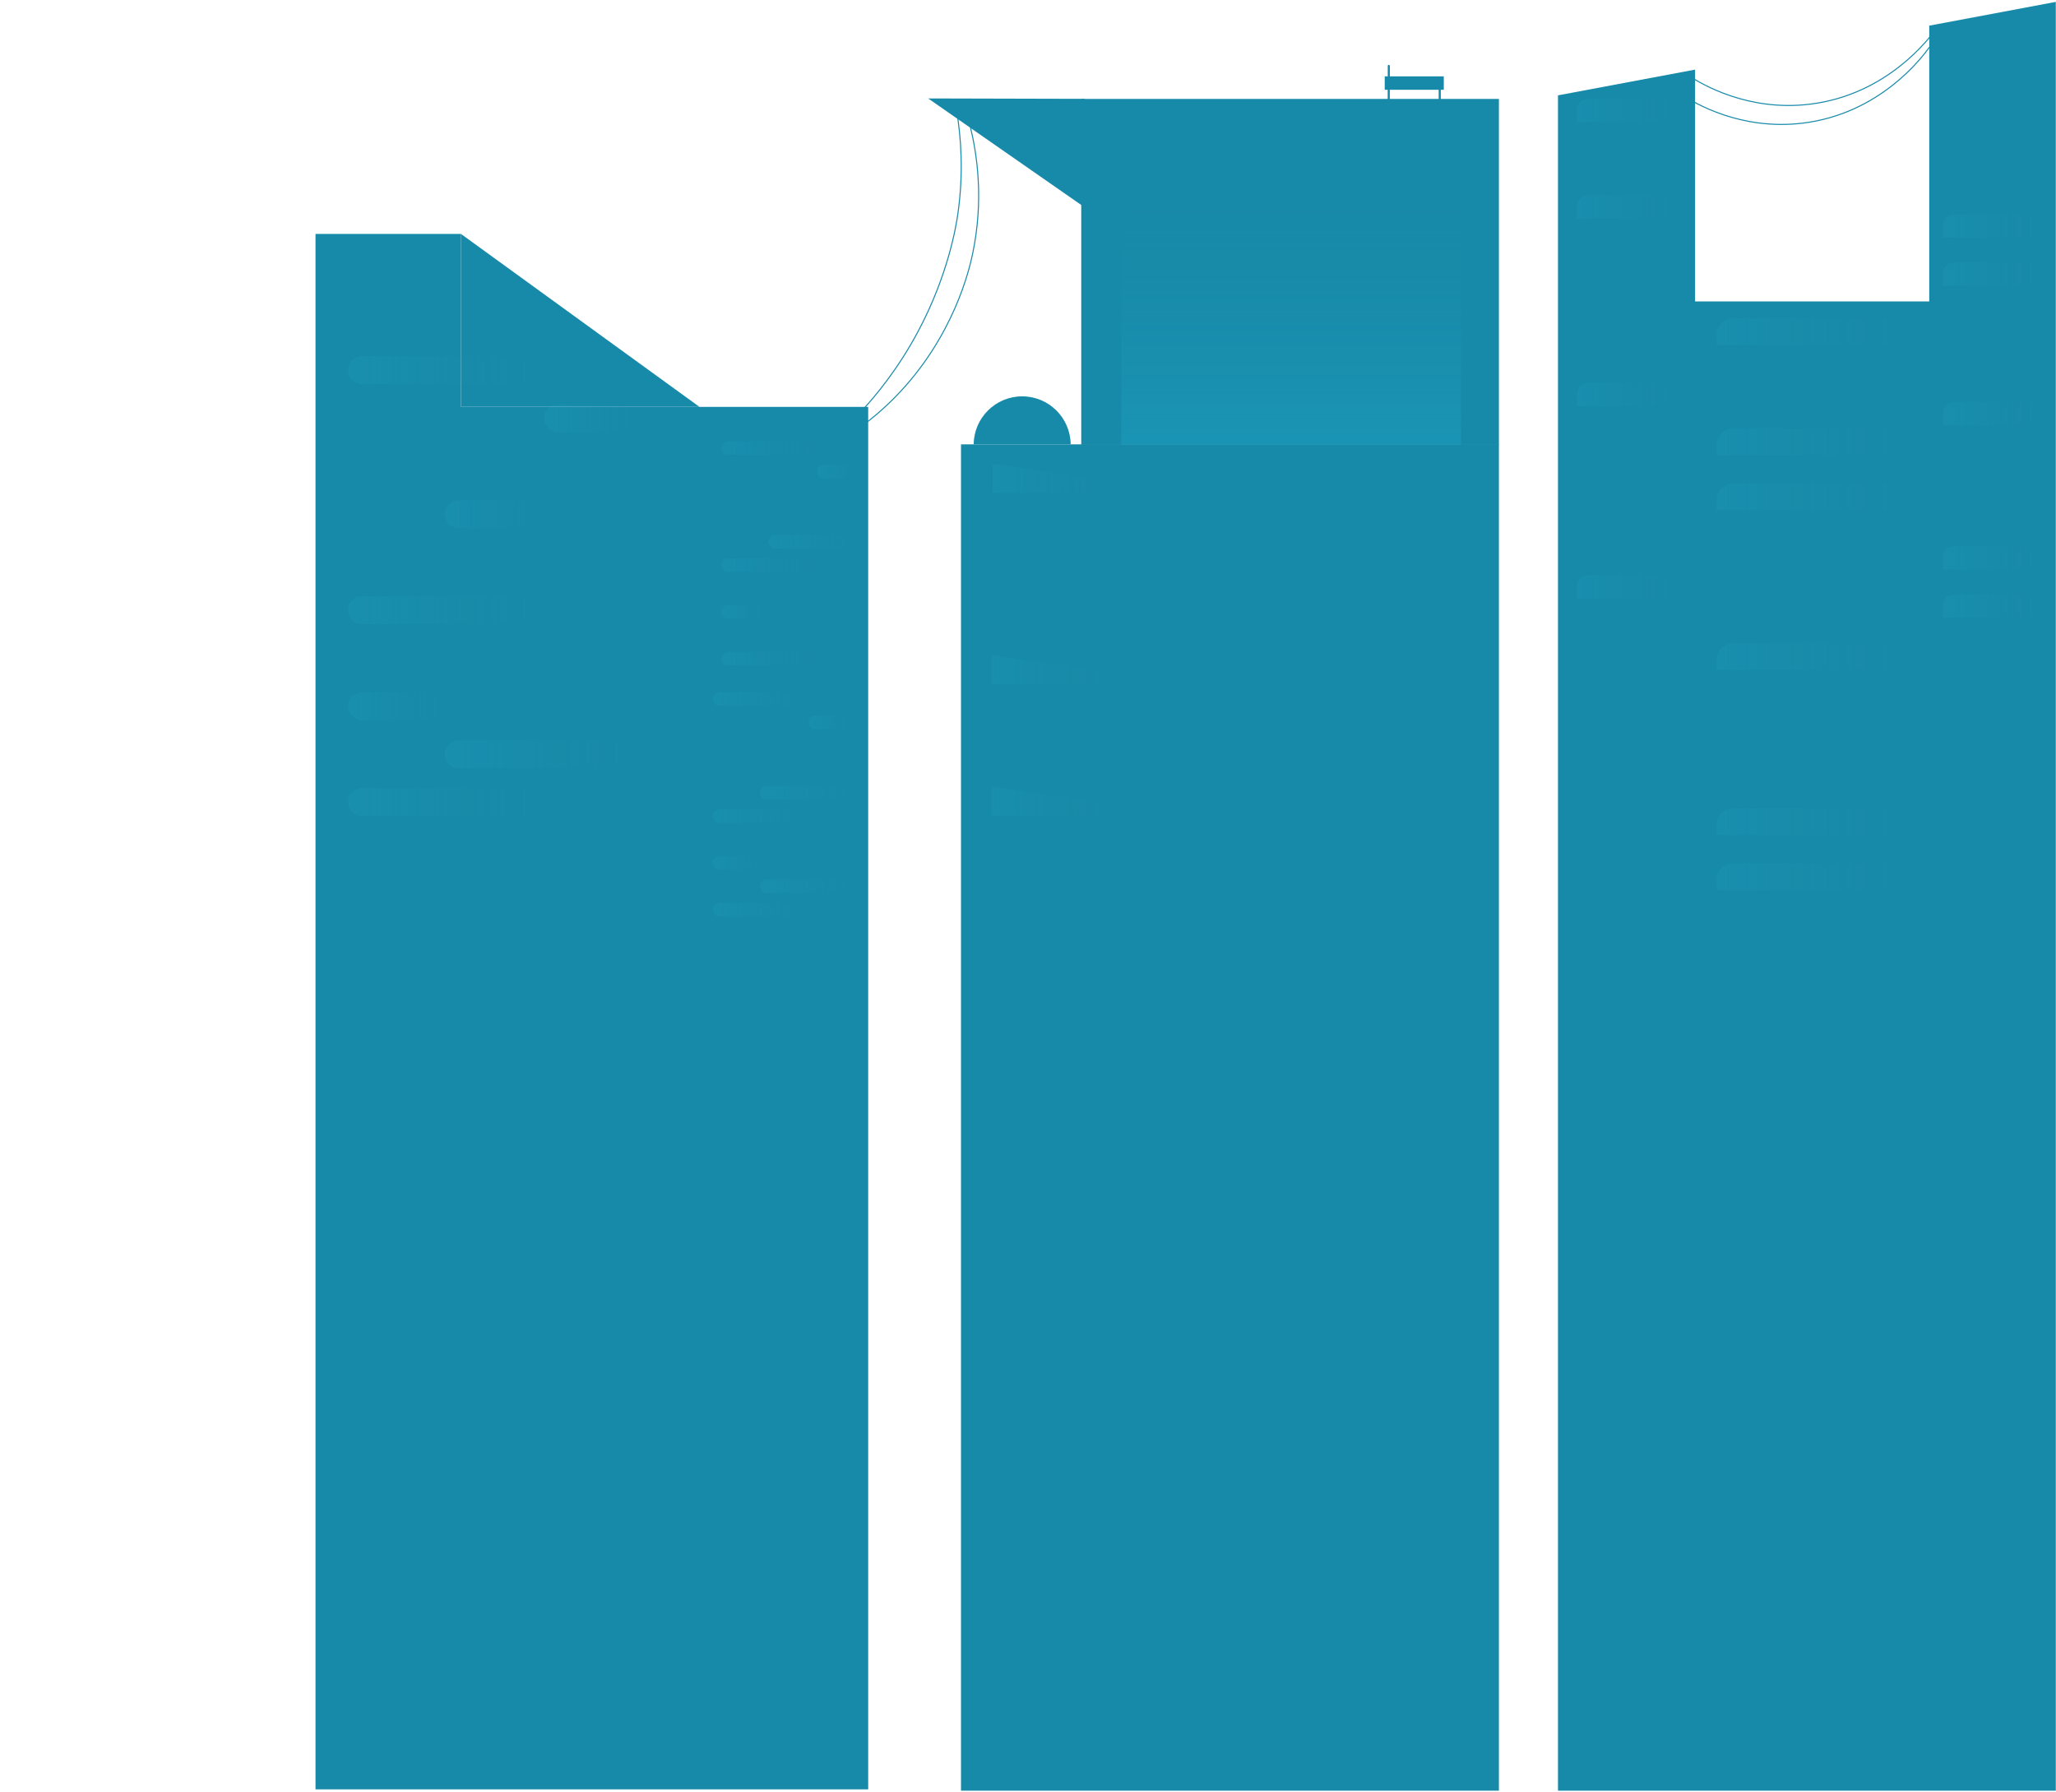 <svg width="731" height="637" viewBox="-112 0 731 637" fill="none" xmlns="http://www.w3.org/2000/svg">
<path d="M192.93 147.67C199.64 140.58 207.48 130.8 214.31 118.05C225.32 97.48 228.03 79.74 228.56 76.05C230.64 61.51 229.69 48.96 228.18 39.67" stroke="#188AA9" stroke-width="0.37" stroke-miterlimit="10"/>
<path d="M194.05 151.79C197.35 149.35 201.79 145.77 206.52 140.92C227.12 119.79 232.67 95.67 233.8 90.29C237.88 70.95 235.32 54.69 233.05 45.29" stroke="#188AA9" stroke-width="0.37" stroke-miterlimit="10"/>
<path d="M573.93 9.12V107.17H490.68V24.75L441.93 33.9V636.67H618.93V0.67L573.93 9.12Z" fill="#188AA9"/>
<g opacity="0.14">
<path opacity="0.6" d="M452.69 35.17H479.91C482.13 35.17 483.92 36.97 483.92 39.18V43.44H448.67V39.18C448.67 36.96 450.47 35.17 452.68 35.17H452.69Z" fill="url(#paint0_linear_893_27)"/>
<path opacity="0.6" d="M452.69 69.37H479.91C482.13 69.37 483.92 71.17 483.92 73.38V77.64H448.67V73.38C448.67 71.16 450.47 69.37 452.68 69.37H452.69Z" fill="url(#paint1_linear_893_27)"/>
<path opacity="0.6" d="M452.69 136.11H479.91C482.13 136.11 483.92 137.91 483.92 140.12V144.38H448.67V140.12C448.67 137.9 450.47 136.11 452.68 136.11H452.69Z" fill="url(#paint2_linear_893_27)"/>
<path opacity="0.6" d="M452.69 204.51H479.91C482.13 204.51 483.92 206.31 483.92 208.52V212.78H448.67V208.52C448.67 206.3 450.47 204.51 452.68 204.51H452.69Z" fill="url(#paint3_linear_893_27)"/>
</g>
<g opacity="0.14">
<path opacity="0.6" d="M582.78 76.2H610C612.22 76.2 614.01 78 614.01 80.21V84.47H578.76V80.21C578.76 77.99 580.56 76.2 582.77 76.2H582.78Z" fill="url(#paint4_linear_893_27)"/>
<path opacity="0.6" d="M582.78 93.3H610C612.22 93.3 614.01 95.1 614.01 97.31V101.57H578.76V97.31C578.76 95.09 580.56 93.3 582.77 93.3H582.78Z" fill="url(#paint5_linear_893_27)"/>
<path opacity="0.6" d="M582.78 142.95H610C612.22 142.95 614.01 144.75 614.01 146.96V151.22H578.76V146.96C578.76 144.74 580.56 142.95 582.77 142.95H582.78Z" fill="url(#paint6_linear_893_27)"/>
<path opacity="0.6" d="M582.78 194.25H610C612.22 194.25 614.01 196.05 614.01 198.26V202.52H578.76V198.26C578.76 196.04 580.56 194.25 582.77 194.25H582.78Z" fill="url(#paint7_linear_893_27)"/>
<path opacity="0.6" d="M582.78 211.35H610C612.22 211.35 614.01 213.15 614.01 215.36V219.62H578.76V215.36C578.76 213.14 580.56 211.35 582.77 211.35H582.78Z" fill="url(#paint8_linear_893_27)"/>
</g>
<g opacity="0.14">
<path opacity="0.6" d="M504.249 113.17H559.529C562.799 113.17 565.459 115.83 565.459 119.1V122.64H498.319V119.1C498.319 115.83 500.979 113.17 504.249 113.17Z" fill="url(#paint9_linear_893_27)"/>
<path opacity="0.6" d="M504.249 152.31H559.529C562.799 152.31 565.459 154.97 565.459 158.24V161.78H498.319V158.24C498.319 154.97 500.979 152.31 504.249 152.31Z" fill="url(#paint10_linear_893_27)"/>
<path opacity="0.6" d="M504.249 171.88H559.529C562.799 171.88 565.459 174.54 565.459 177.81V181.35H498.319V177.81C498.319 174.54 500.979 171.88 504.249 171.88Z" fill="url(#paint11_linear_893_27)"/>
<path opacity="0.6" d="M504.249 228.7H559.529C562.799 228.7 565.459 231.36 565.459 234.63V238.17H498.319V234.63C498.319 231.36 500.979 228.7 504.249 228.7Z" fill="url(#paint12_linear_893_27)"/>
<path opacity="0.6" d="M504.249 287.41H559.529C562.799 287.41 565.459 290.07 565.459 293.34V296.88H498.319V293.34C498.319 290.07 500.979 287.41 504.249 287.41Z" fill="url(#paint13_linear_893_27)"/>
<path opacity="0.6" d="M504.249 306.98H559.529C562.799 306.98 565.459 309.64 565.459 312.91V316.45H498.319V312.91C498.319 309.64 500.979 306.98 504.249 306.98Z" fill="url(#paint14_linear_893_27)"/>
</g>
<path d="M488.43 26.92C493.03 29.91 509.44 39.74 531.55 37.04C559.1 33.68 574.09 13.47 576.55 10.04" stroke="#188AA9" stroke-width="0.37" stroke-miterlimit="10"/>
<path d="M485.869 33.65C490.469 36.64 506.879 46.47 528.989 43.78C556.539 40.42 571.529 20.21 573.989 16.78" stroke="#188AA9" stroke-width="0.37" stroke-miterlimit="10"/>
<path d="M420.93 157.99H229.68V636.67H420.93V157.99Z" fill="#188AA9"/>
<path d="M420.93 35.17H272.43V158.17H420.93V35.17Z" fill="#188AA9"/>
<g opacity="0.27">
<g opacity="0.49">
<path opacity="0.6" d="M283.68 171.19V175.18H240.93V164.92L283.68 171.19Z" fill="url(#paint15_linear_893_27)"/>
<path opacity="0.6" d="M240.93 182.59V178.6H283.68V188.86L240.93 182.59Z" fill="url(#paint16_linear_893_27)"/>
<path opacity="0.6" d="M240.93 205.39V201.4H283.68V211.66L240.93 205.39Z" fill="url(#paint17_linear_893_27)"/>
</g>
<g opacity="0.49">
<path opacity="0.6" d="M283.33 239.21V243.2H240.58V232.94L283.33 239.21Z" fill="url(#paint18_linear_893_27)"/>
<path opacity="0.6" d="M283.33 285.95V289.94H240.58V279.68L283.33 285.95Z" fill="url(#paint19_linear_893_27)"/>
</g>
</g>
<path opacity="0.21" d="M407.43 74.17H286.68V158.17H407.43V74.17Z" fill="url(#paint20_linear_893_27)"/>
<path d="M268.67 157.99H234.189C234.279 148.55 241.97 140.92 251.43 140.92C260.89 140.92 268.58 148.55 268.67 157.99Z" fill="#188AA9"/>
<path d="M381.76 30.7V35.47" stroke="#188AA9" stroke-width="0.75" stroke-miterlimit="10"/>
<path d="M399.89 30.7V35.47" stroke="#188AA9" stroke-width="0.75" stroke-miterlimit="10"/>
<path d="M401.33 27.15H380.33V31.92H401.33V27.15Z" fill="#188AA9"/>
<path d="M381.779 23.43V28.2" stroke="#188AA9" stroke-width="0.75" stroke-miterlimit="10" stroke-linecap="round"/>
<path d="M218 35L273.61 73.7V35.14L218 35Z" fill="#188AA9"/>
<path d="M196.68 144.67V636.2H0.18V83.17H51.89V144.67H196.68Z" fill="#188AA9"/>
<path d="M136.7 144.67H51.89V83.17L136.7 144.67Z" fill="#188AA9"/>
<g opacity="0.21">
<g opacity="0.46">
<path d="M81.54 131.61C81.54 134.34 79.329 136.55 76.6 136.55H16.709C13.979 136.55 11.77 134.34 11.77 131.61C11.77 128.88 13.979 126.67 16.709 126.67H76.6C79.329 126.67 81.54 128.88 81.54 131.62V131.61Z" fill="url(#paint21_linear_893_27)"/>
<path d="M114.179 148.68C114.179 151.41 111.969 153.62 109.239 153.62H86.469C83.739 153.62 81.529 151.41 81.529 148.67C81.529 145.94 83.739 143.73 86.469 143.73H109.239C111.969 143.73 114.179 145.94 114.179 148.67V148.68Z" fill="url(#paint22_linear_893_27)"/>
<path d="M81.5 182.82C81.5 185.55 79.29 187.76 76.56 187.76H51.06C48.33 187.76 46.12 185.55 46.12 182.82C46.12 180.09 48.33 177.88 51.06 177.88H76.56C79.29 177.88 81.5 180.09 81.5 182.83V182.82Z" fill="url(#paint23_linear_893_27)"/>
<path d="M81.47 216.96C81.47 219.69 79.26 221.9 76.53 221.9H16.7C13.97 221.9 11.76 219.69 11.76 216.96C11.76 214.23 13.97 212.02 16.7 212.02H76.53C79.26 212.02 81.47 214.23 81.47 216.97V216.96Z" fill="url(#paint24_linear_893_27)"/>
<path d="M41.179 246.15H16.709C13.981 246.15 11.77 248.362 11.77 251.09C11.77 253.818 13.981 256.03 16.709 256.03H41.179C43.908 256.03 46.12 253.818 46.12 251.09C46.12 248.362 43.908 246.15 41.179 246.15Z" fill="url(#paint25_linear_893_27)"/>
<path d="M109.24 263.22H51.06C48.332 263.22 46.12 265.432 46.12 268.16C46.12 270.889 48.332 273.1 51.06 273.1H109.24C111.968 273.1 114.18 270.889 114.18 268.16C114.18 265.432 111.968 263.22 109.24 263.22Z" fill="url(#paint26_linear_893_27)"/>
<path d="M76.48 280.28H16.709C13.981 280.28 11.77 282.492 11.77 285.22C11.77 287.949 13.981 290.16 16.709 290.16H76.48C79.208 290.16 81.42 287.949 81.42 285.22C81.42 282.492 79.208 280.28 76.48 280.28Z" fill="url(#paint27_linear_893_27)"/>
</g>
<g opacity="0.46">
<path d="M176.11 156.91H146.92C145.589 156.91 144.51 157.989 144.51 159.32C144.51 160.651 145.589 161.73 146.92 161.73H176.11C177.441 161.73 178.52 160.651 178.52 159.32C178.52 157.989 177.441 156.91 176.11 156.91Z" fill="url(#paint28_linear_893_27)"/>
<path d="M192.02 165.22H180.93C179.599 165.22 178.52 166.299 178.52 167.63C178.52 168.961 179.599 170.04 180.93 170.04H192.02C193.351 170.04 194.43 168.961 194.43 167.63C194.43 166.299 193.351 165.22 192.02 165.22Z" fill="url(#paint29_linear_893_27)"/>
<path d="M192.02 190.18H163.67C162.339 190.18 161.26 191.259 161.26 192.59C161.26 193.921 162.339 195 163.67 195H192.02C193.351 195 194.43 193.921 194.43 192.59C194.43 191.259 193.351 190.18 192.02 190.18Z" fill="url(#paint30_linear_893_27)"/>
<path d="M176.08 198.5H146.92C145.589 198.5 144.51 199.579 144.51 200.91C144.51 202.241 145.589 203.32 146.92 203.32H176.08C177.411 203.32 178.49 202.241 178.49 200.91C178.49 199.579 177.411 198.5 176.08 198.5Z" fill="url(#paint31_linear_893_27)"/>
<path d="M158.84 215.14H146.92C145.589 215.14 144.51 216.219 144.51 217.55C144.51 218.881 145.589 219.96 146.92 219.96H158.84C160.171 219.96 161.25 218.881 161.25 217.55C161.25 216.219 160.171 215.14 158.84 215.14Z" fill="url(#paint32_linear_893_27)"/>
<path d="M176.05 231.78H146.92C145.589 231.78 144.51 232.859 144.51 234.19C144.51 235.521 145.589 236.6 146.92 236.6H176.05C177.381 236.6 178.46 235.521 178.46 234.19C178.46 232.859 177.381 231.78 176.05 231.78Z" fill="url(#paint33_linear_893_27)"/>
</g>
<g opacity="0.46">
<path d="M173.11 246.16H143.92C142.589 246.16 141.51 247.239 141.51 248.57C141.51 249.901 142.589 250.98 143.92 250.98H173.11C174.441 250.98 175.52 249.901 175.52 248.57C175.52 247.239 174.441 246.16 173.11 246.16Z" fill="url(#paint34_linear_893_27)"/>
<path d="M189.02 254.47H177.93C176.599 254.47 175.52 255.549 175.52 256.88C175.52 258.211 176.599 259.29 177.93 259.29H189.02C190.351 259.29 191.43 258.211 191.43 256.88C191.43 255.549 190.351 254.47 189.02 254.47Z" fill="url(#paint35_linear_893_27)"/>
<path d="M189.02 279.43H160.67C159.339 279.43 158.26 280.509 158.26 281.84C158.26 283.171 159.339 284.25 160.67 284.25H189.02C190.351 284.25 191.43 283.171 191.43 281.84C191.43 280.509 190.351 279.43 189.02 279.43Z" fill="url(#paint36_linear_893_27)"/>
<path d="M173.08 287.75H143.92C142.589 287.75 141.51 288.829 141.51 290.16C141.51 291.491 142.589 292.57 143.92 292.57H173.08C174.411 292.57 175.49 291.491 175.49 290.16C175.49 288.829 174.411 287.75 173.08 287.75Z" fill="url(#paint37_linear_893_27)"/>
<path d="M155.84 304.39H143.92C142.589 304.39 141.51 305.469 141.51 306.8C141.51 308.131 142.589 309.21 143.92 309.21H155.84C157.171 309.21 158.25 308.131 158.25 306.8C158.25 305.469 157.171 304.39 155.84 304.39Z" fill="url(#paint38_linear_893_27)"/>
<path d="M189.02 312.71H160.67C159.339 312.71 158.26 313.789 158.26 315.12C158.26 316.451 159.339 317.53 160.67 317.53H189.02C190.351 317.53 191.43 316.451 191.43 315.12C191.43 313.789 190.351 312.71 189.02 312.71Z" fill="url(#paint39_linear_893_27)"/>
<path d="M173.05 321.03H143.92C142.589 321.03 141.51 322.109 141.51 323.44C141.51 324.771 142.589 325.85 143.92 325.85H173.05C174.381 325.85 175.46 324.771 175.46 323.44C175.46 322.109 174.381 321.03 173.05 321.03Z" fill="url(#paint40_linear_893_27)"/>
</g>
</g>
<defs>
<linearGradient id="paint0_linear_893_27" x1="448.68" y1="39.3" x2="483.93" y2="39.3" gradientUnits="userSpaceOnUse">
<stop stop-color="#24BDDE"/>
<stop offset="1" stop-color="#188AA9" stop-opacity="0"/>
</linearGradient>
<linearGradient id="paint1_linear_893_27" x1="448.68" y1="73.5" x2="483.93" y2="73.5" gradientUnits="userSpaceOnUse">
<stop stop-color="#24BDDE"/>
<stop offset="1" stop-color="#188AA9" stop-opacity="0"/>
</linearGradient>
<linearGradient id="paint2_linear_893_27" x1="448.68" y1="140.25" x2="483.93" y2="140.25" gradientUnits="userSpaceOnUse">
<stop stop-color="#24BDDE"/>
<stop offset="1" stop-color="#188AA9" stop-opacity="0"/>
</linearGradient>
<linearGradient id="paint3_linear_893_27" x1="448.68" y1="208.65" x2="483.93" y2="208.65" gradientUnits="userSpaceOnUse">
<stop stop-color="#24BDDE"/>
<stop offset="1" stop-color="#188AA9" stop-opacity="0"/>
</linearGradient>
<linearGradient id="paint4_linear_893_27" x1="578.77" y1="80.34" x2="614.02" y2="80.34" gradientUnits="userSpaceOnUse">
<stop stop-color="#24BDDE"/>
<stop offset="1" stop-color="#188AA9" stop-opacity="0"/>
</linearGradient>
<linearGradient id="paint5_linear_893_27" x1="578.77" y1="97.44" x2="614.02" y2="97.44" gradientUnits="userSpaceOnUse">
<stop stop-color="#24BDDE"/>
<stop offset="1" stop-color="#188AA9" stop-opacity="0"/>
</linearGradient>
<linearGradient id="paint6_linear_893_27" x1="578.77" y1="147.08" x2="614.02" y2="147.08" gradientUnits="userSpaceOnUse">
<stop stop-color="#24BDDE"/>
<stop offset="1" stop-color="#188AA9" stop-opacity="0"/>
</linearGradient>
<linearGradient id="paint7_linear_893_27" x1="578.77" y1="198.38" x2="614.02" y2="198.38" gradientUnits="userSpaceOnUse">
<stop stop-color="#24BDDE"/>
<stop offset="1" stop-color="#188AA9" stop-opacity="0"/>
</linearGradient>
<linearGradient id="paint8_linear_893_27" x1="578.77" y1="215.48" x2="614.02" y2="215.48" gradientUnits="userSpaceOnUse">
<stop stop-color="#24BDDE"/>
<stop offset="1" stop-color="#188AA9" stop-opacity="0"/>
</linearGradient>
<linearGradient id="paint9_linear_893_27" x1="498.329" y1="117.9" x2="565.459" y2="117.9" gradientUnits="userSpaceOnUse">
<stop stop-color="#24BDDE"/>
<stop offset="1" stop-color="#188AA9" stop-opacity="0"/>
</linearGradient>
<linearGradient id="paint10_linear_893_27" x1="498.329" y1="157.04" x2="565.459" y2="157.04" gradientUnits="userSpaceOnUse">
<stop stop-color="#24BDDE"/>
<stop offset="1" stop-color="#188AA9" stop-opacity="0"/>
</linearGradient>
<linearGradient id="paint11_linear_893_27" x1="498.329" y1="176.61" x2="565.459" y2="176.61" gradientUnits="userSpaceOnUse">
<stop stop-color="#24BDDE"/>
<stop offset="1" stop-color="#188AA9" stop-opacity="0"/>
</linearGradient>
<linearGradient id="paint12_linear_893_27" x1="498.329" y1="233.43" x2="565.459" y2="233.43" gradientUnits="userSpaceOnUse">
<stop stop-color="#24BDDE"/>
<stop offset="1" stop-color="#188AA9" stop-opacity="0"/>
</linearGradient>
<linearGradient id="paint13_linear_893_27" x1="498.329" y1="292.15" x2="565.459" y2="292.15" gradientUnits="userSpaceOnUse">
<stop stop-color="#24BDDE"/>
<stop offset="1" stop-color="#188AA9" stop-opacity="0"/>
</linearGradient>
<linearGradient id="paint14_linear_893_27" x1="498.329" y1="311.72" x2="565.459" y2="311.72" gradientUnits="userSpaceOnUse">
<stop stop-color="#24BDDE"/>
<stop offset="1" stop-color="#188AA9" stop-opacity="0"/>
</linearGradient>
<linearGradient id="paint15_linear_893_27" x1="240.93" y1="170.05" x2="283.68" y2="170.05" gradientUnits="userSpaceOnUse">
<stop stop-color="#24BDDE"/>
<stop offset="1" stop-color="#188AA9" stop-opacity="0"/>
</linearGradient>
<linearGradient id="paint16_linear_893_27" x1="-960" y1="183.73" x2="-959" y2="183.73" gradientUnits="userSpaceOnUse">
<stop stop-color="#24BDDE"/>
<stop offset="1" stop-color="#188AA9" stop-opacity="0"/>
</linearGradient>
<linearGradient id="paint17_linear_893_27" x1="-960" y1="206.53" x2="-959" y2="206.53" gradientUnits="userSpaceOnUse">
<stop stop-color="#24BDDE"/>
<stop offset="1" stop-color="#188AA9" stop-opacity="0"/>
</linearGradient>
<linearGradient id="paint18_linear_893_27" x1="240.58" y1="238.07" x2="283.33" y2="238.07" gradientUnits="userSpaceOnUse">
<stop stop-color="#24BDDE"/>
<stop offset="1" stop-color="#188AA9" stop-opacity="0"/>
</linearGradient>
<linearGradient id="paint19_linear_893_27" x1="240.58" y1="284.81" x2="283.33" y2="284.81" gradientUnits="userSpaceOnUse">
<stop stop-color="#24BDDE"/>
<stop offset="1" stop-color="#188AA9" stop-opacity="0"/>
</linearGradient>
<linearGradient id="paint20_linear_893_27" x1="347.05" y1="158.17" x2="347.05" y2="74.17" gradientUnits="userSpaceOnUse">
<stop stop-color="#24BDDE"/>
<stop offset="1" stop-color="#188AA9" stop-opacity="0"/>
</linearGradient>
<linearGradient id="paint21_linear_893_27" x1="11.77" y1="131.61" x2="81.54" y2="131.61" gradientUnits="userSpaceOnUse">
<stop stop-color="#24BDDE"/>
<stop offset="1" stop-color="#188AA9" stop-opacity="0"/>
</linearGradient>
<linearGradient id="paint22_linear_893_27" x1="81.529" y1="148.68" x2="114.179" y2="148.68" gradientUnits="userSpaceOnUse">
<stop stop-color="#24BDDE"/>
<stop offset="1" stop-color="#188AA9" stop-opacity="0"/>
</linearGradient>
<linearGradient id="paint23_linear_893_27" x1="46.12" y1="182.81" x2="81.5" y2="182.81" gradientUnits="userSpaceOnUse">
<stop stop-color="#24BDDE"/>
<stop offset="1" stop-color="#188AA9" stop-opacity="0"/>
</linearGradient>
<linearGradient id="paint24_linear_893_27" x1="11.77" y1="216.95" x2="81.47" y2="216.95" gradientUnits="userSpaceOnUse">
<stop stop-color="#24BDDE"/>
<stop offset="1" stop-color="#188AA9" stop-opacity="0"/>
</linearGradient>
<linearGradient id="paint25_linear_893_27" x1="11.77" y1="251.09" x2="46.12" y2="251.09" gradientUnits="userSpaceOnUse">
<stop stop-color="#24BDDE"/>
<stop offset="1" stop-color="#188AA9" stop-opacity="0"/>
</linearGradient>
<linearGradient id="paint26_linear_893_27" x1="46.12" y1="268.16" x2="114.18" y2="268.16" gradientUnits="userSpaceOnUse">
<stop stop-color="#24BDDE"/>
<stop offset="1" stop-color="#188AA9" stop-opacity="0"/>
</linearGradient>
<linearGradient id="paint27_linear_893_27" x1="11.77" y1="285.23" x2="81.41" y2="285.23" gradientUnits="userSpaceOnUse">
<stop stop-color="#24BDDE"/>
<stop offset="1" stop-color="#188AA9" stop-opacity="0"/>
</linearGradient>
<linearGradient id="paint28_linear_893_27" x1="144.51" y1="159.31" x2="178.52" y2="159.31" gradientUnits="userSpaceOnUse">
<stop stop-color="#24BDDE"/>
<stop offset="1" stop-color="#188AA9" stop-opacity="0"/>
</linearGradient>
<linearGradient id="paint29_linear_893_27" x1="178.52" y1="167.63" x2="194.43" y2="167.63" gradientUnits="userSpaceOnUse">
<stop stop-color="#24BDDE"/>
<stop offset="1" stop-color="#188AA9" stop-opacity="0"/>
</linearGradient>
<linearGradient id="paint30_linear_893_27" x1="161.26" y1="192.59" x2="194.43" y2="192.59" gradientUnits="userSpaceOnUse">
<stop stop-color="#24BDDE"/>
<stop offset="1" stop-color="#188AA9" stop-opacity="0"/>
</linearGradient>
<linearGradient id="paint31_linear_893_27" x1="144.51" y1="200.91" x2="178.49" y2="200.91" gradientUnits="userSpaceOnUse">
<stop stop-color="#24BDDE"/>
<stop offset="1" stop-color="#188AA9" stop-opacity="0"/>
</linearGradient>
<linearGradient id="paint32_linear_893_27" x1="144.51" y1="217.55" x2="161.26" y2="217.55" gradientUnits="userSpaceOnUse">
<stop stop-color="#24BDDE"/>
<stop offset="1" stop-color="#188AA9" stop-opacity="0"/>
</linearGradient>
<linearGradient id="paint33_linear_893_27" x1="144.51" y1="234.19" x2="178.46" y2="234.19" gradientUnits="userSpaceOnUse">
<stop stop-color="#24BDDE"/>
<stop offset="1" stop-color="#188AA9" stop-opacity="0"/>
</linearGradient>
<linearGradient id="paint34_linear_893_27" x1="141.51" y1="248.56" x2="175.52" y2="248.56" gradientUnits="userSpaceOnUse">
<stop stop-color="#24BDDE"/>
<stop offset="1" stop-color="#188AA9" stop-opacity="0"/>
</linearGradient>
<linearGradient id="paint35_linear_893_27" x1="175.52" y1="256.88" x2="191.43" y2="256.88" gradientUnits="userSpaceOnUse">
<stop stop-color="#24BDDE"/>
<stop offset="1" stop-color="#188AA9" stop-opacity="0"/>
</linearGradient>
<linearGradient id="paint36_linear_893_27" x1="158.26" y1="281.84" x2="191.43" y2="281.84" gradientUnits="userSpaceOnUse">
<stop stop-color="#24BDDE"/>
<stop offset="1" stop-color="#188AA9" stop-opacity="0"/>
</linearGradient>
<linearGradient id="paint37_linear_893_27" x1="141.51" y1="290.16" x2="175.49" y2="290.16" gradientUnits="userSpaceOnUse">
<stop stop-color="#24BDDE"/>
<stop offset="1" stop-color="#188AA9" stop-opacity="0"/>
</linearGradient>
<linearGradient id="paint38_linear_893_27" x1="141.51" y1="306.8" x2="158.26" y2="306.8" gradientUnits="userSpaceOnUse">
<stop stop-color="#24BDDE"/>
<stop offset="1" stop-color="#188AA9" stop-opacity="0"/>
</linearGradient>
<linearGradient id="paint39_linear_893_27" x1="158.26" y1="315.12" x2="191.43" y2="315.12" gradientUnits="userSpaceOnUse">
<stop stop-color="#24BDDE"/>
<stop offset="1" stop-color="#188AA9" stop-opacity="0"/>
</linearGradient>
<linearGradient id="paint40_linear_893_27" x1="141.51" y1="323.44" x2="175.46" y2="323.44" gradientUnits="userSpaceOnUse">
<stop stop-color="#24BDDE"/>
<stop offset="1" stop-color="#188AA9" stop-opacity="0"/>
</linearGradient>
</defs>
</svg>
